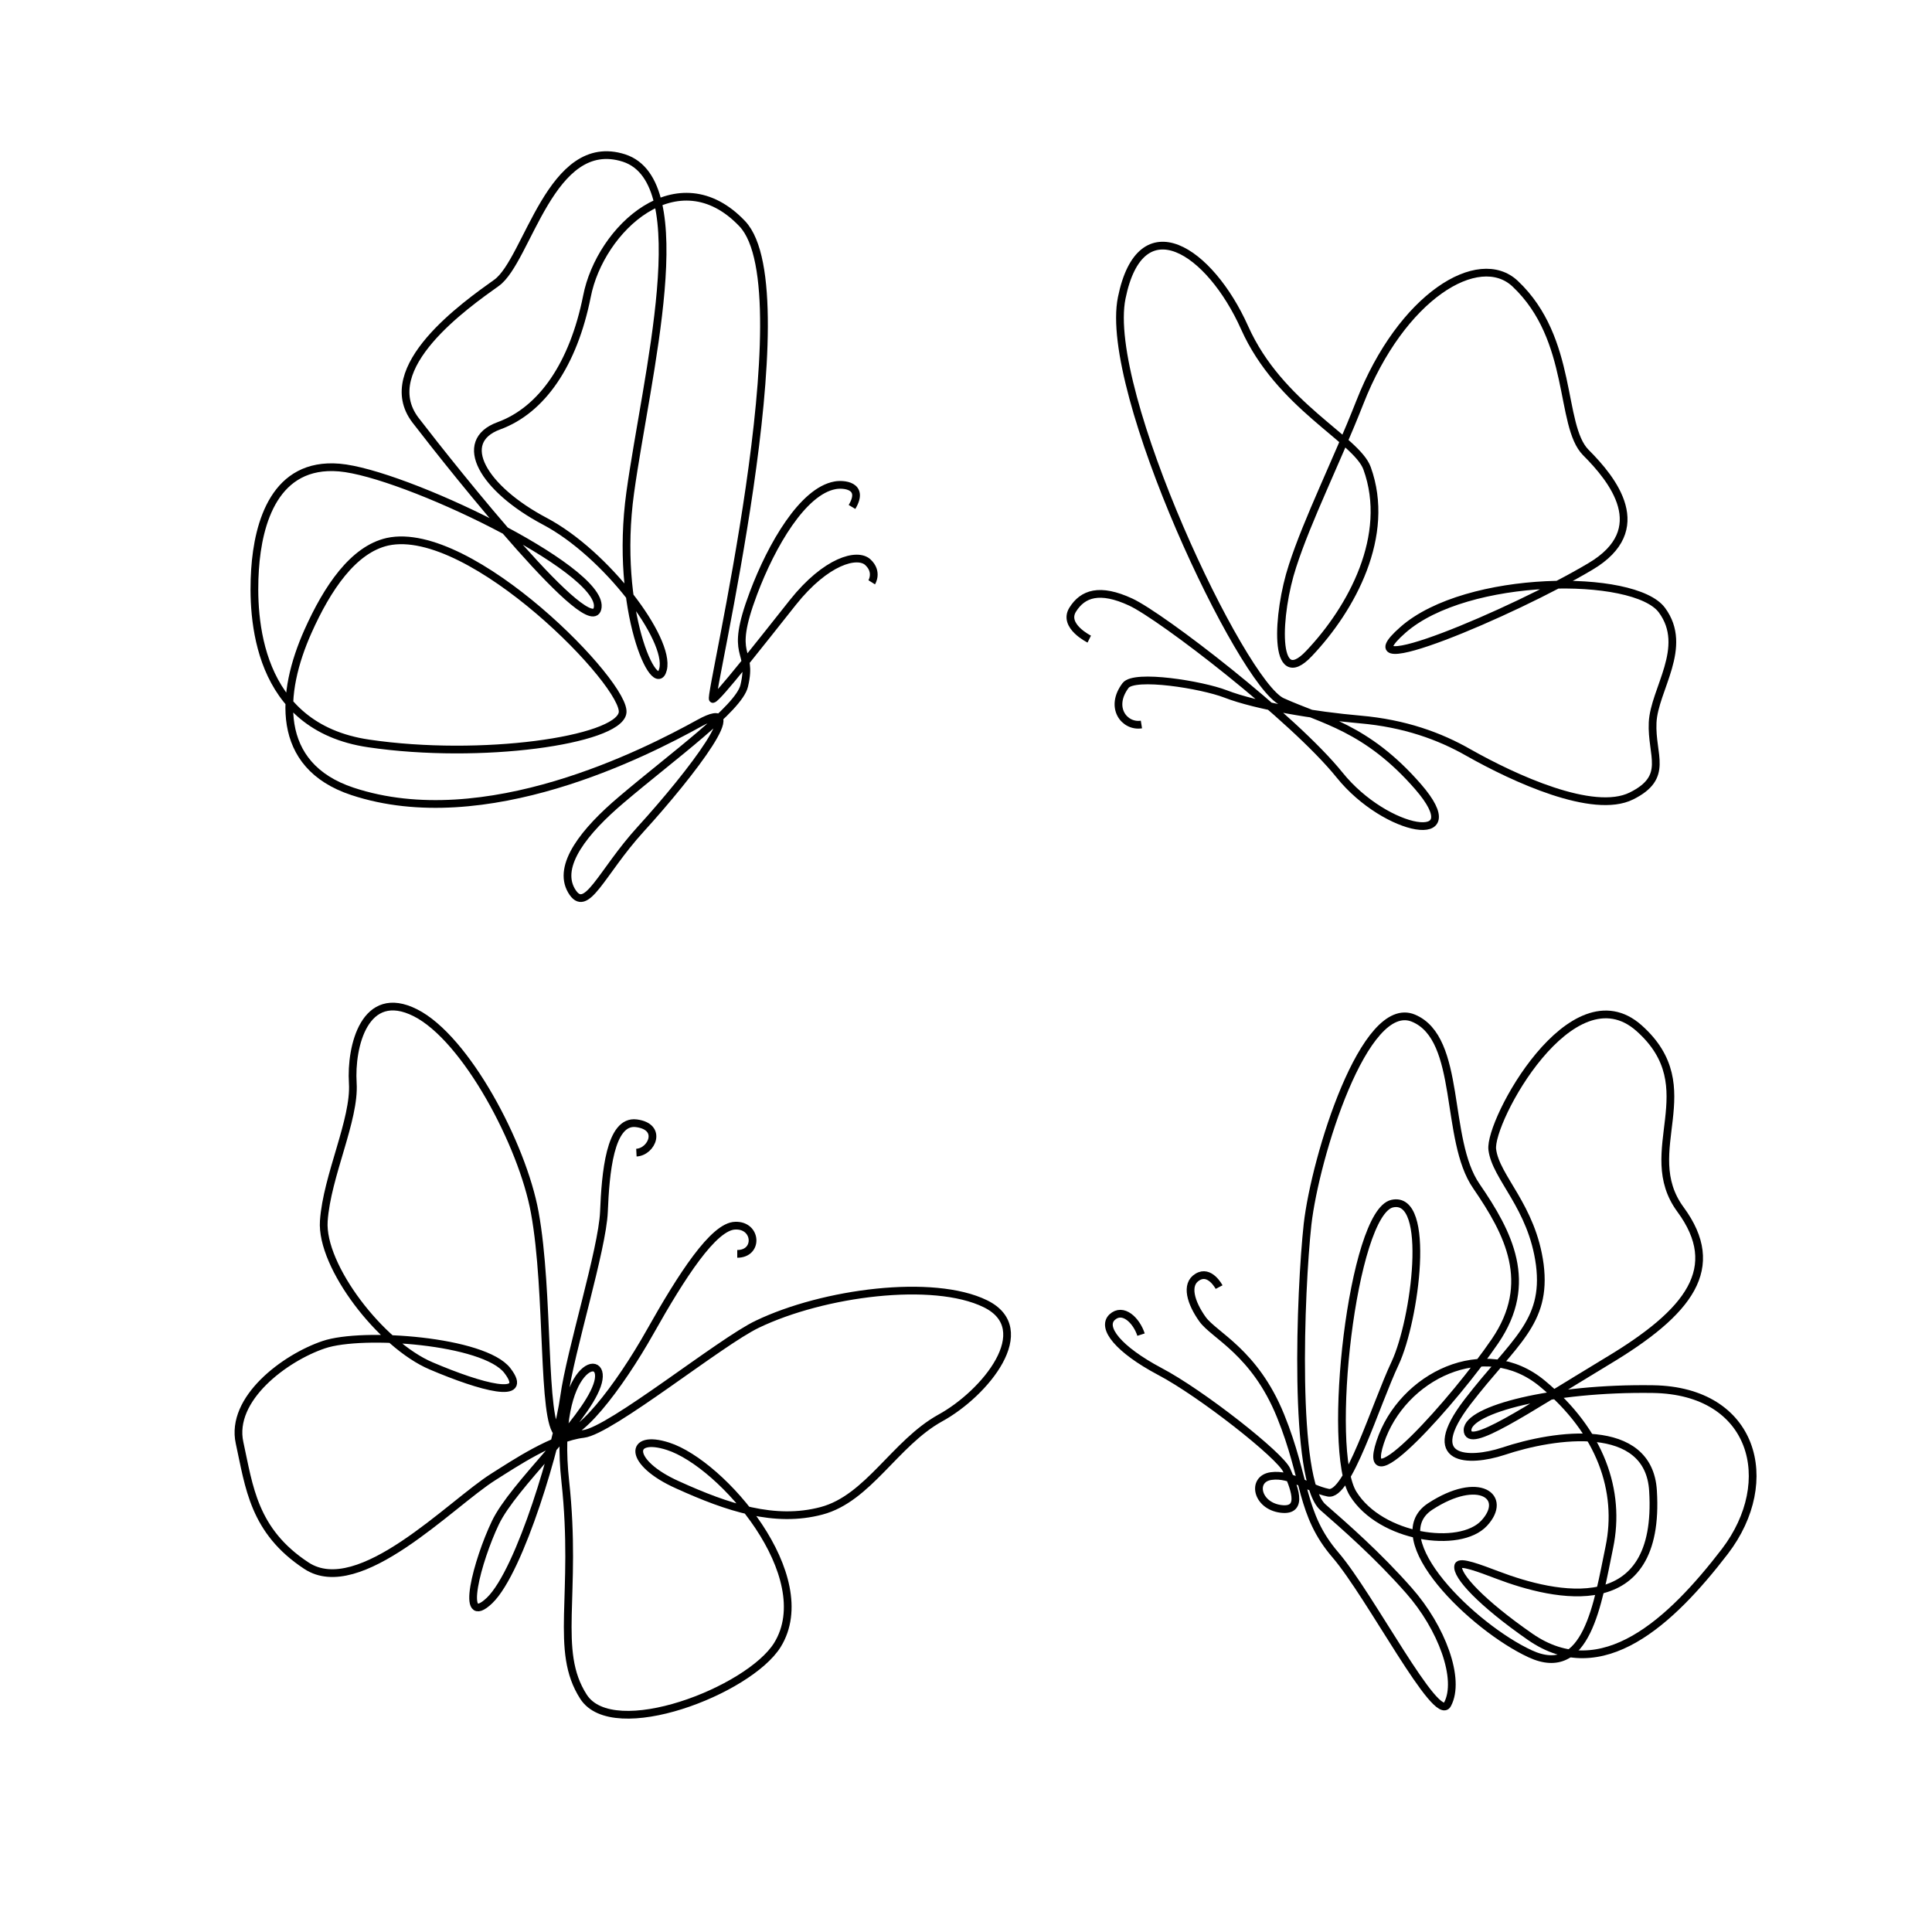 <?xml version="1.0" encoding="UTF-8"?>
<svg xmlns="http://www.w3.org/2000/svg" version="1.1" viewBox="0 0 500 500">
  <defs>
    <style>
      .cls-1 {
        fill: none;
        stroke: #000;
        stroke-miterlimit: 10;
        stroke-width: 2px;
      }

      .cls-2 {
        fill: #fff;
        stroke-width: 0px;
      }
    </style>
  </defs>
  <g id="BACKGROUND">
    <rect class="cls-2" x="0" width="500" height="500"/>
  </g>
  <g id="OBJECTS">
    <g>
      <path class="cls-1" d="M315.5,333.1s-2.4-4.6-5.6-2.6c-3.2,1.9-1.7,6.7,1.3,10.9s13.5,8.5,20.2,25,5.1,25.4,14.2,36c9.1,10.6,26.2,43.9,29,38.7,3.5-6.5-1.5-19.9-10-29.5-8.1-9.2-16.6-16.6-22.2-21.5-7.8-6.8-5.9-55.9-4-73.3,2-17.4,14.7-58.6,27.4-53.3,12.7,5.3,7.9,31.4,16.3,43.5,8.3,12.1,15.1,25,4.8,40.1-10.3,15.1-35.3,43.1-29.7,26.1,5.6-17,27-27.6,42-15.1,15.1,12.5,20.3,27.8,17.3,42.3s-5.8,34.4-20.5,27.6c-14.7-6.8-38.5-29.8-25.9-38.1,12.7-8.3,20.3-2.5,14,4.3-6.3,6.8-26.8,3.8-33.9-7.6-7.1-11.3-.2-72.8,10.1-75.1,10.3-2.3,5.9,30.2.8,41.2-5.2,11-12.3,34.8-17.4,33.6-5.2-1.1-9.5-5-14.7-4.3s-3.8,7.7,2.5,8.5c6.3.8,3.1-6.2,1.5-10-1.6-3.8-22.2-20-32.9-25.6-10.7-5.7-15.1-11.3-12.3-14,2.8-2.6,6.3.8,7.5,4.5"/>
      <path class="cls-1" d="M386.2,297.5c-.9-7.3,20.6-46.9,38-31.4,17.4,15.5-.4,31.8,10.7,46.9,11.1,15.1,2.4,26.5-19,39.3-21.4,12.9-36.1,23-36.1,17.8,0-5.3,21.8-11,48-10.6,26.2.4,32.5,23.8,18.6,42-13.9,18.1-31.8,35-50.4,22.1-12.4-8.6-19.3-15.9-18.6-18.4.4-1.3,5.6.7,10.1,2.4,15,5.7,42.4,12,40.3-21.8-1.1-18.2-25.4-14.7-38.8-10.2-8.9,2.9-21.1,2.7-9.2-12.8,11.9-15.5,20.6-20.4,18.7-35.5-2-15.1-11.4-22.5-12.3-29.8Z"/>
    </g>
    <path class="cls-1" d="M225.6,150.7s1.7-2.7-1-5.2c-2.7-2.5-10.8-.4-19.4,10.4-8.6,10.8-19.4,24.7-20.7,25-1.4.4,24.2-105.5,7.6-123-16.6-17.5-36.8,1.3-40.2,18.8-3.5,17.5-11.6,29.4-22.8,33.5-11.2,4.1-4,16.3,11.9,24.7,15.9,8.4,32.5,30.5,30.6,38.3-1.9,7.8-12.7-15.4-8.5-45.7,4.2-30.4,17.4-80.4-1.6-86.6-19-6.1-24.9,26.5-33,32.3-8,5.7-31.2,22-21,35.5,10.3,13.4,46.2,58.4,47.2,48.4,1-10.1-50.3-34.7-66.9-36.1-16.6-1.4-21,14.2-21.8,26.4-.8,12.3.2,40.7,29.4,45,29.2,4.3,64.2-.8,65.7-7.8,1.6-7-39.2-49.1-60.8-44.4-8.9,2-15.6,12-20.6,23.2-7.1,15.9-8.7,34.7,11.5,41.4,34.4,11.4,76.1-10.1,89.7-17.6,13.7-7.6-1.8,12.8-15.1,27.4-10.3,11.3-14.1,22.4-17.9,15.9-3.8-6.5,3.4-15.5,13-23.6,13.3-11.3,30.3-23.5,31.7-29.4,2.4-10.1-4.2-6.5,2.4-24,4.7-12.5,12.8-26.4,21.1-27.9,2-.4,7.8-.1,4.4,5.6"/>
    <path class="cls-1" d="M281.9,165.4s-6.9-3.4-4.3-7.6,7-5.7,15-2c8,3.7,42.1,29.9,54.1,44.8,12,14.9,34.1,18.9,20.3,3-13.3-15.3-24.8-17.3-35.2-22-10.4-4.7-46.4-80.4-41.5-104.5,4.9-24.2,22.8-12.4,31.8,7.7,9,20.2,29,28.9,31.7,36.4,6.3,17.4-4,36.3-15,47.9-9.5,10.1-8.3-10.5-4.3-22.6,3.9-12.1,11.3-26.8,17.4-42.3,10.8-27.6,30.8-39.6,40.2-30.8,15.3,14.4,11.4,36.7,18.3,43.7,7,7,17.4,19.9,1.2,29.5-20,11.9-65,30.9-48.5,16.4,16.5-14.5,59.9-14.7,67-5.1,7.1,9.6-2,20.5-2.4,29.1-.4,8.5,4.4,14.1-5.5,19-9.9,4.9-30.4-4.6-42.1-11.2-7.5-4.3-16.6-7.6-28.1-8.6-11.5-1-26.8-3.5-34.8-6.6-6.2-2.4-23.6-5.2-25.9-2.2-4.3,5.7-.3,10.8,4.1,10.1"/>
    <path class="cls-1" d="M164.7,298.3c4-.2,6.9-6.7,0-7.6-6.9-.9-8,13.1-8.4,22.9-.4,9.7-8.7,36.1-10.3,47.8-1.6,11.8-11.3,45.1-19.3,52.8-8,7.6-3.1-10.5,1.5-20.1,4.6-9.7,22.9-25.9,26.3-35.5,3.4-9.5-11.6-6.1-8.2,24.8,3.2,29.6-3,43.7,4.7,55.7,7.7,12,42.8-1.5,50.2-13.4,10.9-17.7-14.3-46.9-28.3-51.4-10.2-3.3-10.5,4.2,2.5,10,13,5.9,25.1,9.9,37.2,6.7,12.1-3.2,19-17.5,30.7-24,11.7-6.4,25.2-23,11.7-29.6-13.5-6.6-41.9-2.9-59,5.3-9.5,4.5-38,27.6-45,28.4-7.8.9-17.9,7.7-23.3,11.1-11,6.9-34.7,32-48.4,23-13.7-9-14.8-20.4-17.3-31.8-2.5-11.4,11.7-22,21.8-25.4,10-3.4,41.5-1.1,47.5,6.7,6,7.8-6.8,4.3-19.7-1.2-13-5.5-28.6-25.8-27.8-37.5.8-11.7,8.1-26.2,7.5-35.7-.6-9.5,3.1-24.8,16.2-18.2,13.1,6.6,27.7,34.1,30.9,51.7,3.8,20.8,1.8,54.2,6.1,57.2,4.3,2.9,15.7-12,23.8-26.4,8.1-14.4,16.4-27.3,22-27.4,5.6-.2,6.1,7.3.5,7.3"/>
  </g>
</svg>